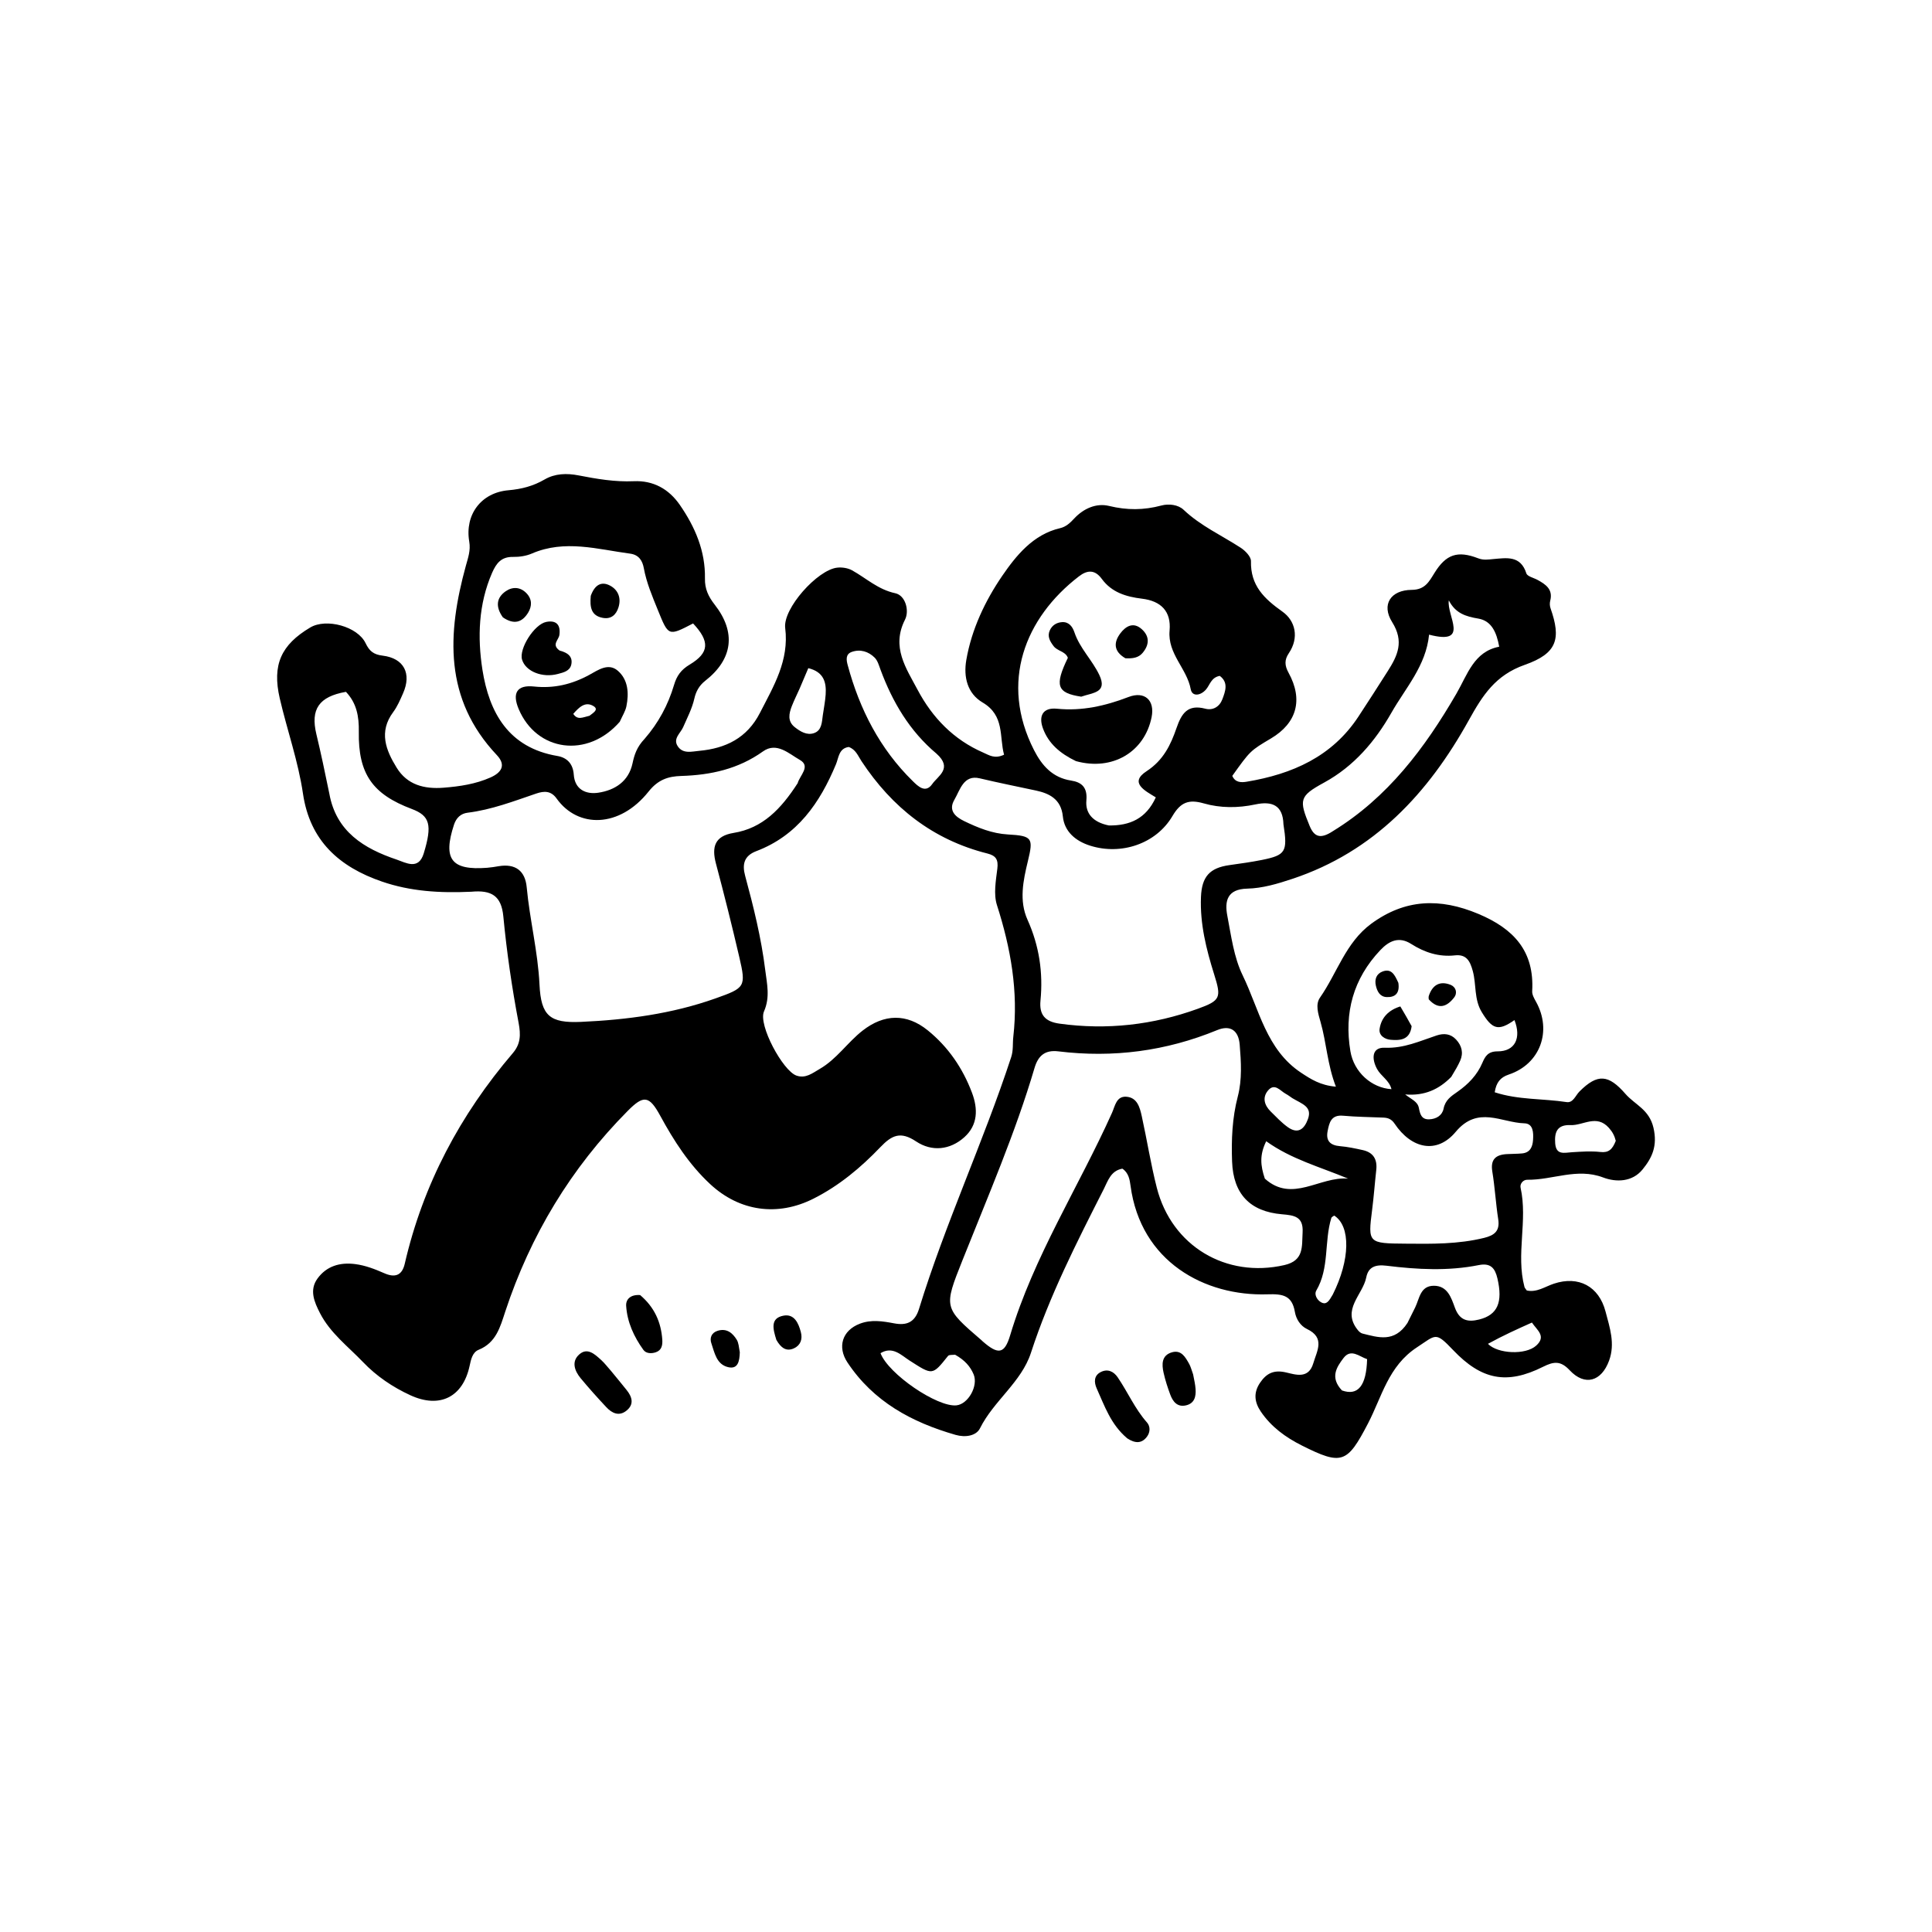 <?xml version="1.0" encoding="utf-8"?>
<svg xmlns="http://www.w3.org/2000/svg" viewBox="0 0 500 500">
  <path fill="#000000" opacity="1" stroke="none" d="M 121.99 230.778 C 113.81 231.158 106.22 230.688 98.84 228.148 C 87.78 224.348 80.2 217.578 78.41 205.398 C 77.18 197.008 74.31 188.978 72.4 180.738 C 70.39 172.028 72.76 166.868 80.3 162.388 C 84.44 159.928 92.55 162.128 94.62 166.468 C 95.58 168.468 96.65 169.398 99.02 169.678 C 104.56 170.348 106.57 174.328 104.31 179.428 C 103.57 181.108 102.84 182.838 101.76 184.288 C 97.97 189.388 99.86 194.148 102.65 198.668 C 105.38 203.118 109.78 204.258 114.81 203.858 C 118.99 203.528 123.09 202.918 126.94 201.208 C 129.67 199.998 131.1 198.088 128.59 195.428 C 114.86 180.888 115.73 163.998 120.56 146.438 C 121.12 144.378 121.84 142.498 121.44 140.158 C 120.25 133.168 124.53 127.488 131.58 126.878 C 135.01 126.578 138 125.798 140.96 124.078 C 143.63 122.528 146.67 122.438 149.71 123.028 C 154.44 123.948 159.16 124.758 164.03 124.538 C 169.08 124.318 173.08 126.538 175.94 130.668 C 179.89 136.388 182.57 142.598 182.44 149.708 C 182.38 152.368 183.32 154.388 184.96 156.478 C 190.57 163.658 189.66 170.618 182.49 176.208 C 180.9 177.458 180.09 179.038 179.7 180.778 C 179.1 183.418 177.86 185.748 176.8 188.188 C 176.12 189.758 174.08 191.158 175.41 193.148 C 176.77 195.168 179.02 194.488 180.95 194.318 C 187.81 193.688 193.34 191.008 196.67 184.498 C 200.23 177.558 204.26 170.948 203.21 162.528 C 202.58 157.478 211.59 147.448 216.67 146.908 C 217.93 146.768 219.42 146.998 220.512 147.598 C 224.19 149.638 227.213 152.568 231.693 153.528 C 234.329 154.088 235.396 158.038 234.213 160.368 C 230.614 167.458 234.505 172.918 237.472 178.518 C 241.305 185.748 246.813 191.448 254.482 194.778 C 255.986 195.428 257.395 196.478 259.85 195.318 C 258.582 190.668 260.056 185.198 254.301 181.808 C 250.331 179.468 249.329 175.178 250.075 170.828 C 251.442 162.848 254.984 155.438 259.391 149.008 C 262.924 143.858 267.348 138.308 274.357 136.688 C 275.903 136.328 276.964 135.308 278.004 134.188 C 280.449 131.568 283.752 130.138 287.028 130.938 C 291.666 132.068 296.015 132.048 300.559 130.828 C 302.493 130.308 304.917 130.608 306.308 131.928 C 310.696 136.088 316.137 138.538 321.096 141.758 C 322.277 142.528 323.775 144.068 323.749 145.228 C 323.604 151.528 327.124 154.908 331.918 158.308 C 335.223 160.658 336.285 164.998 333.544 169.058 C 332.377 170.778 332.455 172.248 333.478 174.108 C 337.313 181.088 335.612 187.138 328.928 191.108 C 323.558 194.298 323.558 194.298 318.915 200.798 C 319.668 202.548 321.234 202.548 322.699 202.298 C 334.43 200.328 344.73 195.838 351.557 185.458 C 354.117 181.568 356.632 177.638 359.135 173.708 C 361.693 169.688 363.455 166.038 360.284 160.998 C 357.424 156.438 359.936 152.698 365.334 152.658 C 368.793 152.638 369.83 150.548 371.247 148.268 C 374.237 143.448 377.206 142.428 382.551 144.488 C 383.932 145.018 385.116 144.808 386.425 144.688 C 389.917 144.388 393.525 143.688 395.019 148.388 C 395.271 149.178 396.912 149.528 397.914 150.078 C 400.048 151.248 401.963 152.528 401.191 155.498 C 401.036 156.088 401.072 156.828 401.276 157.418 C 404.033 165.278 403.065 169.088 394.615 172.058 C 387.008 174.728 383.684 179.968 380.116 186.408 C 369.675 205.238 355.637 220.418 334.43 227.458 C 330.618 228.728 326.73 229.888 322.763 229.978 C 317.612 230.108 316.89 233.158 317.629 236.998 C 318.633 242.208 319.314 247.718 321.593 252.398 C 325.886 261.205 327.682 271.655 336.752 277.641 C 339.237 279.281 341.701 280.891 345.728 281.23 C 343.501 275.477 343.295 269.851 341.757 264.489 C 341.141 262.341 340.375 259.952 341.613 258.18 C 346.05 251.828 348.245 243.948 354.854 239.078 C 363.624 232.628 372.664 232.338 382.609 236.518 C 391.78 240.368 397.126 246.168 396.53 256.518 C 396.479 257.411 397.051 258.409 397.522 259.254 C 401.733 266.814 398.595 275.388 390.464 278.093 C 388.269 278.823 387.229 280.15 386.83 282.68 C 392.911 284.684 399.285 284.276 405.439 285.221 C 407.122 285.479 407.736 283.511 408.763 282.481 C 413.457 277.777 416.29 278.075 420.66 283.092 C 423.133 285.931 426.805 287.09 427.913 291.857 C 429.015 296.598 427.538 299.659 425.076 302.677 C 422.44 305.907 418.29 306.016 414.887 304.727 C 408.129 302.166 401.805 305.418 395.278 305.317 C 394.152 305.3 393.306 306.389 393.525 307.376 C 395.414 315.883 392.284 324.57 394.525 333.042 C 394.605 333.342 394.875 333.592 395.127 333.973 C 397.711 334.549 399.843 332.978 402.149 332.213 C 408.535 330.095 413.796 332.884 415.509 339.419 C 416.6 343.583 418.045 347.701 416.433 352.121 C 414.459 357.533 410.152 358.808 406.226 354.614 C 403.887 352.117 402.121 352.33 399.348 353.72 C 389.944 358.434 383.396 357.095 376.067 349.399 C 371.446 344.547 371.694 345.422 366.717 348.681 C 359.279 353.549 357.63 361.496 354.033 368.397 C 348.661 378.705 347.289 379.298 336.936 374.105 C 332.685 371.973 328.974 369.268 326.289 365.303 C 324.659 362.896 324.345 360.453 326.095 357.864 C 327.784 355.363 329.709 354.453 332.862 355.192 C 335.363 355.778 338.665 356.926 339.88 352.814 C 340.841 349.563 343.012 346.21 338.227 343.934 C 336.54 343.132 335.434 341.37 335.123 339.559 C 334.39 335.281 332.063 334.833 328.029 334.968 C 311.78 335.513 295.209 326.543 292.579 306.856 C 292.376 305.342 292.1 303.527 290.466 302.448 C 287.46 302.983 286.72 305.636 285.656 307.731 C 278.65 321.529 271.628 335.3 266.806 350.108 C 264.331 357.71 257.18 362.506 253.619 369.646 C 252.647 371.596 249.856 372.079 247.3 371.344 C 235.953 368.082 226.052 362.754 219.31 352.587 C 216.67 348.595 217.94 344.319 222.545 342.566 C 225.494 341.444 228.452 341.925 231.416 342.483 C 234.628 343.087 236.763 342.25 237.841 338.744 C 244.648 316.607 254.485 295.572 261.698 273.576 C 262.281 271.797 262.044 270.048 262.239 268.348 C 263.588 256.586 261.583 245.388 258.011 234.238 C 257.097 231.388 257.729 227.928 258.11 224.808 C 258.394 222.488 257.763 221.448 255.546 220.888 C 241.445 217.348 230.868 208.988 222.948 196.978 C 222.062 195.638 221.468 193.938 219.64 193.318 C 217.07 193.688 217.06 196.088 216.35 197.788 C 212.19 207.798 206.36 216.248 195.72 220.278 C 192.55 221.488 192.03 223.698 192.85 226.688 C 195.02 234.708 197.02 242.768 198.04 251.028 C 198.48 254.588 199.35 258.042 197.72 261.758 C 196.18 265.247 202.59 277.113 206.11 278.357 C 208.49 279.199 210.26 277.724 212.11 276.658 C 216.52 274.129 219.31 269.792 223.239 266.721 C 228.784 262.392 234.632 262.215 240.114 266.663 C 245.392 270.946 249.139 276.412 251.541 282.776 C 253.134 286.993 253.082 291.149 249.579 294.301 C 245.855 297.653 241.133 298.098 237.083 295.399 C 233.076 292.728 230.827 293.754 227.844 296.874 C 222.786 302.165 217.17 306.864 210.52 310.215 C 201.25 314.888 191.41 313.533 183.79 306.444 C 178.34 301.375 174.4 295.242 170.88 288.775 C 168 283.488 166.56 283.353 162.45 287.503 C 147.76 302.316 137.28 319.677 130.75 339.466 C 129.46 343.393 128.4 347.496 123.88 349.322 C 122.26 349.977 121.89 351.835 121.53 353.512 C 119.79 361.563 113.81 364.605 106.17 361.075 C 101.62 358.977 97.43 356.148 93.96 352.516 C 90.07 348.456 85.46 344.992 82.82 339.85 C 81.35 336.985 79.99 333.882 82.16 330.894 C 84.5 327.67 87.95 326.638 91.9 327.143 C 94.59 327.486 97.04 328.455 99.49 329.524 C 102.12 330.674 104.02 330.189 104.74 327.099 C 109.47 306.56 119.08 288.517 132.72 272.545 C 134.73 270.183 134.8 267.853 134.22 264.742 C 132.49 255.617 131.14 246.388 130.26 237.148 C 129.75 231.818 127.19 230.298 121.99 230.778 M 206.43 202.698 C 206.99 200.658 209.91 198.298 206.97 196.648 C 204.2 195.078 201 191.938 197.47 194.458 C 191.06 199.038 183.92 200.588 176.3 200.818 C 172.89 200.918 170.29 201.788 167.85 204.858 C 160.35 214.288 149.59 214.418 144.05 206.658 C 142.6 204.628 140.85 204.668 138.78 205.368 C 132.96 207.348 127.2 209.568 121.03 210.328 C 119.27 210.538 118.08 211.638 117.49 213.438 C 114.57 222.368 116.81 225.308 126.11 224.578 C 127.1 224.498 128.09 224.338 129.08 224.168 C 133.39 223.458 135.91 225.358 136.31 229.608 C 137.09 238.038 139.21 246.278 139.62 254.798 C 140.01 262.903 142.29 264.828 150.4 264.461 C 162.23 263.925 173.91 262.389 185.16 258.391 C 192.83 255.667 193.13 255.422 191.33 247.698 C 189.45 239.608 187.43 231.538 185.29 223.508 C 184.14 219.178 184.96 216.358 189.85 215.558 C 197.39 214.338 202.13 209.348 206.43 202.698 M 249.078 326.176 C 244.208 338.41 244.208 338.41 254.004 346.844 C 254.13 346.953 254.241 347.079 254.367 347.188 C 258.314 350.613 259.958 350.474 261.418 345.603 C 267.545 325.161 279.136 307.253 287.791 287.991 C 288.567 286.264 288.895 283.67 291.464 283.833 C 294.318 284.013 294.989 286.601 295.49 288.874 C 296.847 295.032 297.821 301.282 299.38 307.386 C 303.245 322.52 317.351 330.852 332.403 327.401 C 337.511 326.23 336.904 322.609 337.113 318.926 C 337.345 314.825 334.923 314.523 331.788 314.255 C 323.485 313.546 319.178 308.999 318.864 300.646 C 318.651 294.985 318.888 289.338 320.337 283.783 C 321.488 279.376 321.192 274.847 320.832 270.36 C 320.535 266.667 318.407 265.19 315.003 266.591 C 301.767 272.036 288.066 273.82 273.904 272.091 C 270.388 271.661 268.653 273.274 267.732 276.395 C 262.775 293.185 255.826 309.231 249.078 326.176 M 332.156 213.338 C 332.018 208.388 329.225 207.258 324.873 208.188 C 320.406 209.138 315.851 209.158 311.504 207.908 C 307.683 206.818 305.549 207.588 303.439 211.178 C 299.185 218.418 290.13 221.378 282.159 218.868 C 278.335 217.668 275.454 215.198 275.064 211.288 C 274.608 206.728 271.446 205.318 268.133 204.598 C 263.267 203.558 258.391 202.578 253.539 201.428 C 249.362 200.438 248.474 204.438 246.977 207.008 C 245.387 209.738 247.214 211.378 249.504 212.488 C 253.099 214.228 256.735 215.718 260.861 215.958 C 267.195 216.308 267.46 216.908 266.016 222.858 C 264.794 227.888 263.703 233.108 265.918 238.028 C 268.951 244.768 269.979 251.688 269.276 258.954 C 268.92 262.628 270.465 264.402 274.197 264.918 C 286.481 266.618 298.414 265.259 310.012 261.063 C 315.901 258.932 316.113 258.182 314.23 252.188 C 312.18 245.658 310.528 239.058 310.81 232.138 C 311.025 226.858 313.066 224.608 318.183 223.888 C 320.982 223.498 323.787 223.108 326.556 222.558 C 332.727 221.308 333.272 220.468 332.156 213.338 M 166.84 191.188 C 170.39 187.108 172.91 182.428 174.44 177.268 C 175.14 174.898 176.25 173.338 178.47 172.008 C 183.62 168.928 183.72 165.988 179.37 161.348 C 172.92 164.698 173.01 164.658 170.24 157.848 C 168.8 154.298 167.31 150.808 166.61 146.998 C 166.28 145.208 165.4 143.598 163.12 143.288 C 154.64 142.158 146.19 139.578 137.66 143.248 C 136.18 143.888 134.41 144.158 132.79 144.128 C 129.74 144.068 128.44 145.748 127.34 148.278 C 123.82 156.378 123.55 164.958 124.85 173.318 C 126.6 184.448 131.63 193.518 144.26 195.648 C 146.78 196.078 148.3 197.698 148.49 200.468 C 148.76 204.398 151.71 205.618 154.82 205.158 C 159.12 204.518 162.7 202.238 163.7 197.538 C 164.17 195.348 164.78 193.358 166.84 191.188 M 286.98 213.628 C 292.354 213.698 296.593 211.908 299.122 206.358 C 296.286 204.628 292.168 202.558 296.728 199.588 C 301.076 196.758 302.977 192.778 304.476 188.428 C 305.786 184.628 307.369 182.218 311.926 183.408 C 313.885 183.928 315.615 182.908 316.342 180.978 C 317.13 178.898 317.979 176.618 315.67 174.918 C 313.417 175.328 313.142 177.268 312.087 178.468 C 310.699 180.048 308.526 180.358 308.161 178.368 C 307.168 172.978 302.148 169.248 302.688 163.198 C 303.131 158.238 300.502 155.538 295.535 154.938 C 291.419 154.438 287.7 153.308 285.145 149.818 C 283.347 147.368 281.391 147.488 279.205 149.178 C 265.26 159.898 258.654 176.578 267.597 194.118 C 269.637 198.118 272.376 201.258 277.194 202.008 C 279.965 202.438 281.459 203.798 281.153 207.148 C 280.854 210.418 282.766 212.788 286.98 213.628 M 363.75 321.859 C 370.574 321.93 377.388 322.012 384.1 320.359 C 386.757 319.704 388.208 318.579 387.739 315.548 C 387.105 311.451 386.879 307.29 386.21 303.201 C 385.699 300.072 387.07 298.861 389.909 298.684 C 391.238 298.602 392.576 298.63 393.901 298.506 C 395.98 298.311 396.625 296.842 396.749 295.029 C 396.88 293.123 396.813 290.773 394.495 290.711 C 388.551 290.553 382.474 286.047 376.733 292.926 C 371.873 298.751 365.287 297.328 360.921 290.804 C 360.158 289.665 359.264 289.288 358.05 289.236 C 354.559 289.086 351.056 289.062 347.579 288.746 C 344.475 288.464 344.012 290.567 343.586 292.734 C 343.092 295.251 344.262 296.416 346.79 296.626 C 348.767 296.791 350.731 297.212 352.675 297.641 C 355.406 298.243 356.482 300.037 356.176 302.782 C 355.791 306.247 355.539 309.729 355.095 313.186 C 354.006 321.674 354.089 321.797 363.75 321.859 M 375.586 278.69 C 372.468 281.865 368.754 283.669 363.66 283.238 C 365.321 284.555 366.865 285.05 367.198 286.72 C 367.499 288.228 367.823 289.758 369.865 289.682 C 371.724 289.612 373.246 288.67 373.595 286.924 C 374.046 284.66 375.558 283.69 377.234 282.518 C 379.968 280.604 382.282 278.238 383.637 275.058 C 384.351 273.385 385.088 272.086 387.577 272.092 C 392.093 272.103 393.773 268.634 391.94 263.997 C 387.754 266.933 386.198 266.419 383.474 261.929 C 381.447 258.588 382.114 254.808 381.155 251.298 C 380.459 248.758 379.542 246.918 376.54 247.248 C 372.378 247.708 368.665 246.488 365.206 244.288 C 362.036 242.268 359.482 243.508 357.238 245.878 C 350.223 253.288 347.813 262.118 349.486 272.079 C 350.39 277.459 354.945 281.562 360.11 281.878 C 359.569 279.604 357.407 278.534 356.39 276.674 C 354.957 274.054 354.961 271.012 358.383 271.152 C 363.321 271.354 367.422 269.432 371.783 267.982 C 373.68 267.35 375.424 267.519 376.829 269.028 C 378.311 270.62 378.796 272.489 377.877 274.545 C 377.336 275.756 376.671 276.911 375.586 278.69 M 344.922 215.118 C 359.13 206.418 368.75 193.608 376.935 179.488 C 379.783 174.578 381.453 168.618 387.993 167.368 C 387.306 163.588 385.98 160.658 382.569 160.088 C 379.379 159.548 376.685 158.758 374.953 155.378 C 374.332 159.338 380.551 167.038 369.845 164.248 C 369.044 172.328 363.739 178.048 360.108 184.438 C 355.918 191.808 350.432 198.298 342.669 202.538 C 336.211 206.058 336.155 206.998 338.933 213.748 C 340.133 216.658 341.779 217.178 344.922 215.118 M 85.23 205.388 C 86.99 215.218 94.18 219.608 102.68 222.468 C 105.04 223.268 108.31 225.278 109.66 220.868 C 111.92 213.458 111.25 211.118 106.56 209.358 C 96.46 205.558 92.69 200.338 92.86 189.378 C 92.93 185.378 92.29 181.948 89.53 179.048 C 82.54 180.278 80.32 183.538 81.88 190.018 C 83.04 194.848 84.07 199.718 85.23 205.388 M 364.243 342.394 C 364.91 341.052 365.583 339.713 366.244 338.368 C 367.371 336.074 367.538 332.78 371.054 332.755 C 374.646 332.73 375.596 335.91 376.534 338.451 C 377.754 341.755 379.863 342.223 382.815 341.485 C 387.568 340.297 388.974 337.035 387.535 330.865 C 386.911 328.188 385.773 326.789 382.704 327.404 C 374.778 328.993 366.772 328.551 358.837 327.568 C 355.927 327.208 354.118 327.896 353.583 330.602 C 352.691 335.118 347.093 338.925 351.418 344.242 C 351.723 344.617 352.165 345.013 352.611 345.122 C 356.665 346.115 360.832 347.564 364.243 342.394 M 242.369 195.048 C 235.414 189.208 230.985 181.698 227.872 173.298 C 227.47 172.208 227.129 170.958 226.354 170.188 C 224.748 168.598 222.633 167.938 220.43 168.718 C 218.82 169.288 219.01 170.758 219.38 172.118 C 222.463 183.568 227.71 193.818 236.249 202.178 C 237.558 203.458 239.516 205.418 241.264 202.908 C 242.723 200.808 246.647 198.878 242.369 195.048 M 247.177 350.598 C 246.553 350.692 245.638 350.552 245.349 350.913 C 241.262 356.035 241.36 355.93 235.373 352.094 C 233.237 350.725 231.018 348.3 227.879 350.199 C 229.902 355.597 242.583 364.216 247.531 363.703 C 250.564 363.389 253.226 358.66 251.971 355.681 C 251.116 353.651 249.716 352.027 247.177 350.598 M 327.341 305.031 C 334.454 311.427 341.556 304.369 348.9 305.031 C 341.647 301.994 334.199 300.022 327.694 295.351 C 325.953 298.894 326.186 301.608 327.341 305.031 M 206.94 178.218 C 206.27 179.728 205.52 181.208 204.92 182.748 C 204.18 184.668 203.75 186.648 205.67 188.178 C 207.11 189.318 208.83 190.368 210.67 189.728 C 212.69 189.028 212.69 186.928 212.94 185.128 C 213.19 183.338 213.56 181.548 213.68 179.748 C 213.89 176.588 213.21 173.898 209.19 172.918 C 208.5 174.568 207.87 176.058 206.94 178.218 M 418.16 295.246 C 417.849 293.983 417.344 292.974 416.392 291.903 C 413.174 288.287 409.753 291.317 406.454 291.176 C 402.99 291.028 402.26 292.994 402.483 295.898 C 402.723 299.032 404.849 298.315 406.834 298.194 C 409.292 298.044 411.789 297.862 414.22 298.135 C 416.286 298.368 417.294 297.487 418.16 295.246 M 344.919 335.03 C 349.433 326.06 349.596 317.316 345.294 314.592 C 345.038 314.793 344.628 314.946 344.549 315.201 C 342.654 321.342 344.103 328.165 340.637 334.031 C 340.094 334.95 340.775 336.409 341.897 337.03 C 343.321 337.818 343.97 336.647 344.919 335.03 M 334.447 284.195 C 333.895 283.827 333.368 283.412 332.785 283.101 C 331.307 282.311 329.866 280.121 328.107 282.287 C 326.647 284.085 327.242 286.063 328.839 287.638 C 330.254 289.034 331.632 290.51 333.231 291.668 C 335.876 293.582 337.524 292.283 338.492 289.617 C 339.668 286.382 336.984 285.722 334.447 284.195 M 347.298 359.844 C 351.44 361.316 353.62 358.651 353.806 351.747 C 351.792 351.086 349.621 348.911 347.694 351.467 C 345.964 353.761 344.103 356.451 347.298 359.844 M 385.08 347.784 C 387.592 350.382 394.81 350.736 397.565 348.246 C 400.267 345.804 397.78 344.258 396.46 342.277 C 392.661 343.981 389.045 345.602 385.08 347.784 Z"/>
  <path fill="#000000" opacity="1" stroke="none" d="M 291.726 372.242 C 287.474 368.664 285.874 363.871 283.839 359.362 C 283.116 357.759 283.046 355.974 284.939 355.053 C 286.675 354.209 288.209 354.914 289.254 356.444 C 291.865 360.269 293.703 364.587 296.817 368.109 C 297.734 369.146 297.706 370.655 296.824 371.827 C 295.485 373.606 293.791 373.598 291.726 372.242 Z"/>
  <path fill="#000000" opacity="1" stroke="none" d="M 158.18 354.85 C 159.67 356.673 160.95 358.207 162.19 359.766 C 163.59 361.518 164.16 363.408 162.18 365.036 C 160.23 366.64 158.38 365.754 156.9 364.162 C 154.63 361.732 152.4 359.259 150.28 356.698 C 148.68 354.758 147.81 352.319 149.97 350.471 C 152.09 348.656 153.99 350.537 155.6 351.985 C 156.46 352.758 157.16 353.704 158.18 354.85 Z"/>
  <path fill="#000000" opacity="1" stroke="none" d="M 165.67 335.163 C 169.41 338.347 171.08 342.209 171.4 346.686 C 171.49 348.065 171.29 349.423 169.74 349.959 C 168.58 350.362 167.2 350.312 166.5 349.337 C 164.06 345.95 162.32 342.168 162.05 337.975 C 161.93 336.159 163.3 334.984 165.67 335.163 Z"/>
  <path fill="#000000" opacity="1" stroke="none" d="M 308.776 355.68 C 309.082 357.209 309.333 358.341 309.414 359.486 C 309.552 361.44 309.124 363.211 306.912 363.711 C 304.681 364.214 303.542 362.746 302.868 360.937 C 302.18 359.089 301.569 357.195 301.137 355.274 C 300.642 353.078 300.596 350.763 303.291 349.977 C 305.726 349.268 306.787 351.247 307.764 352.99 C 308.161 353.699 308.358 354.52 308.776 355.68 Z"/>
  <path fill="#000000" opacity="1" stroke="none" d="M 191.46 349.955 C 191.4 352.367 190.94 354.409 188.44 353.817 C 185.42 353.105 184.93 350.08 184.09 347.616 C 183.63 346.257 184.12 344.929 185.68 344.423 C 188.01 343.671 189.55 344.914 190.66 346.71 C 191.16 347.511 191.21 348.588 191.46 349.955 Z"/>
  <path fill="#000000" opacity="1" stroke="none" d="M 200.92 346.752 C 200.04 343.934 199.29 341.151 202.76 340.492 C 205.55 339.962 206.66 342.421 207.26 344.755 C 207.73 346.523 207.22 348.117 205.52 348.924 C 203.5 349.883 202.09 348.814 200.92 346.752 Z"/>
  <path fill="#000000" opacity="1" stroke="none" d="M 160.39 186.798 C 152.04 196.358 138.87 194.508 134.23 183.488 C 132.5 179.378 133.77 177.198 138.19 177.668 C 143.4 178.218 148.01 177.108 152.52 174.648 C 154.79 173.408 157.45 171.468 159.89 173.588 C 162.58 175.918 162.8 179.418 162.11 182.798 C 161.85 184.068 161.09 185.238 160.39 186.798 M 152.56 185.238 C 153.4 184.558 155.1 183.658 153.6 182.738 C 151.42 181.408 149.79 183.128 148.36 184.748 C 149.47 186.438 150.77 185.658 152.56 185.238 Z"/>
  <path fill="#000000" opacity="1" stroke="none" d="M 144.85 168.378 C 147.02 168.928 148.27 169.988 147.85 171.978 C 147.49 173.658 145.86 174.028 144.39 174.418 C 140.38 175.498 136.04 173.788 135.11 170.718 C 134.26 167.918 138.26 161.548 141.39 160.948 C 144.01 160.448 145.12 161.748 144.77 164.328 C 144.59 165.638 142.64 166.828 144.85 168.378 Z"/>
  <path fill="#000000" opacity="1" stroke="none" d="M 130.14 159.768 C 128.18 156.998 128.48 154.688 130.87 153.018 C 132.62 151.808 134.66 151.848 136.27 153.548 C 137.72 155.068 137.71 156.858 136.68 158.558 C 135.13 161.078 133.03 161.748 130.14 159.768 Z"/>
  <path fill="#000000" opacity="1" stroke="none" d="M 152.89 154.208 C 153.9 151.358 155.66 150.308 158 151.618 C 160.05 152.768 160.79 154.878 160.06 157.188 C 159.46 159.108 158.15 160.318 155.96 159.898 C 152.97 159.328 152.62 157.128 152.89 154.208 Z"/>
  <path fill="#000000" opacity="1" stroke="none" d="M 278.457 196.978 C 274.382 195.028 271.353 192.438 269.913 188.508 C 268.749 185.328 269.843 183.048 273.549 183.418 C 280.029 184.068 286.064 182.678 292.045 180.388 C 296.238 178.778 298.916 181.228 298.035 185.598 C 296.218 194.608 287.915 199.588 278.457 196.978 Z"/>
  <path fill="#000000" opacity="1" stroke="none" d="M 279.822 180.298 C 273.491 179.348 272.891 177.418 276.361 170.248 C 275.746 168.548 273.663 168.538 272.665 167.208 C 271.72 165.948 270.977 164.698 271.697 163.118 C 272.298 161.798 273.472 161.098 274.853 161.008 C 276.65 160.888 277.575 162.208 278.061 163.648 C 279.446 167.768 282.638 170.798 284.477 174.628 C 286.731 179.328 282.764 179.248 279.822 180.298 Z"/>
  <path fill="#000000" opacity="1" stroke="none" d="M 291.248 170.358 C 288.08 168.518 288.256 166.158 289.944 163.908 C 291.307 162.098 293.269 160.858 295.463 162.808 C 297.58 164.688 297.457 166.888 295.699 168.978 C 294.656 170.218 293.166 170.468 291.248 170.358 Z"/>
  <path fill="#000000" opacity="1" stroke="none" d="M 365.33 265.576 C 364.887 269.203 362.291 269.298 359.866 269.093 C 358.45 268.974 356.764 268.008 357.042 266.246 C 357.507 263.299 359.386 261.408 362.402 260.464 C 363.468 262.271 364.354 263.773 365.33 265.576 Z"/>
  <path fill="#000000" opacity="1" stroke="none" d="M 361.895 254.368 C 362.296 257.08 361.055 258.122 358.892 258.045 C 357.127 257.983 356.418 256.579 356.073 255.088 C 355.703 253.478 356.19 252.038 357.789 251.428 C 360.122 250.548 360.971 252.308 361.895 254.368 Z"/>
  <path fill="#000000" opacity="1" stroke="none" d="M 369.754 258.618 C 369.711 258.12 369.707 257.95 369.757 257.796 C 370.674 254.958 372.573 253.758 375.4 254.868 C 376.78 255.412 377.266 256.943 376.32 258.16 C 374.515 260.481 372.322 261.472 369.754 258.618 Z"/>
</svg>